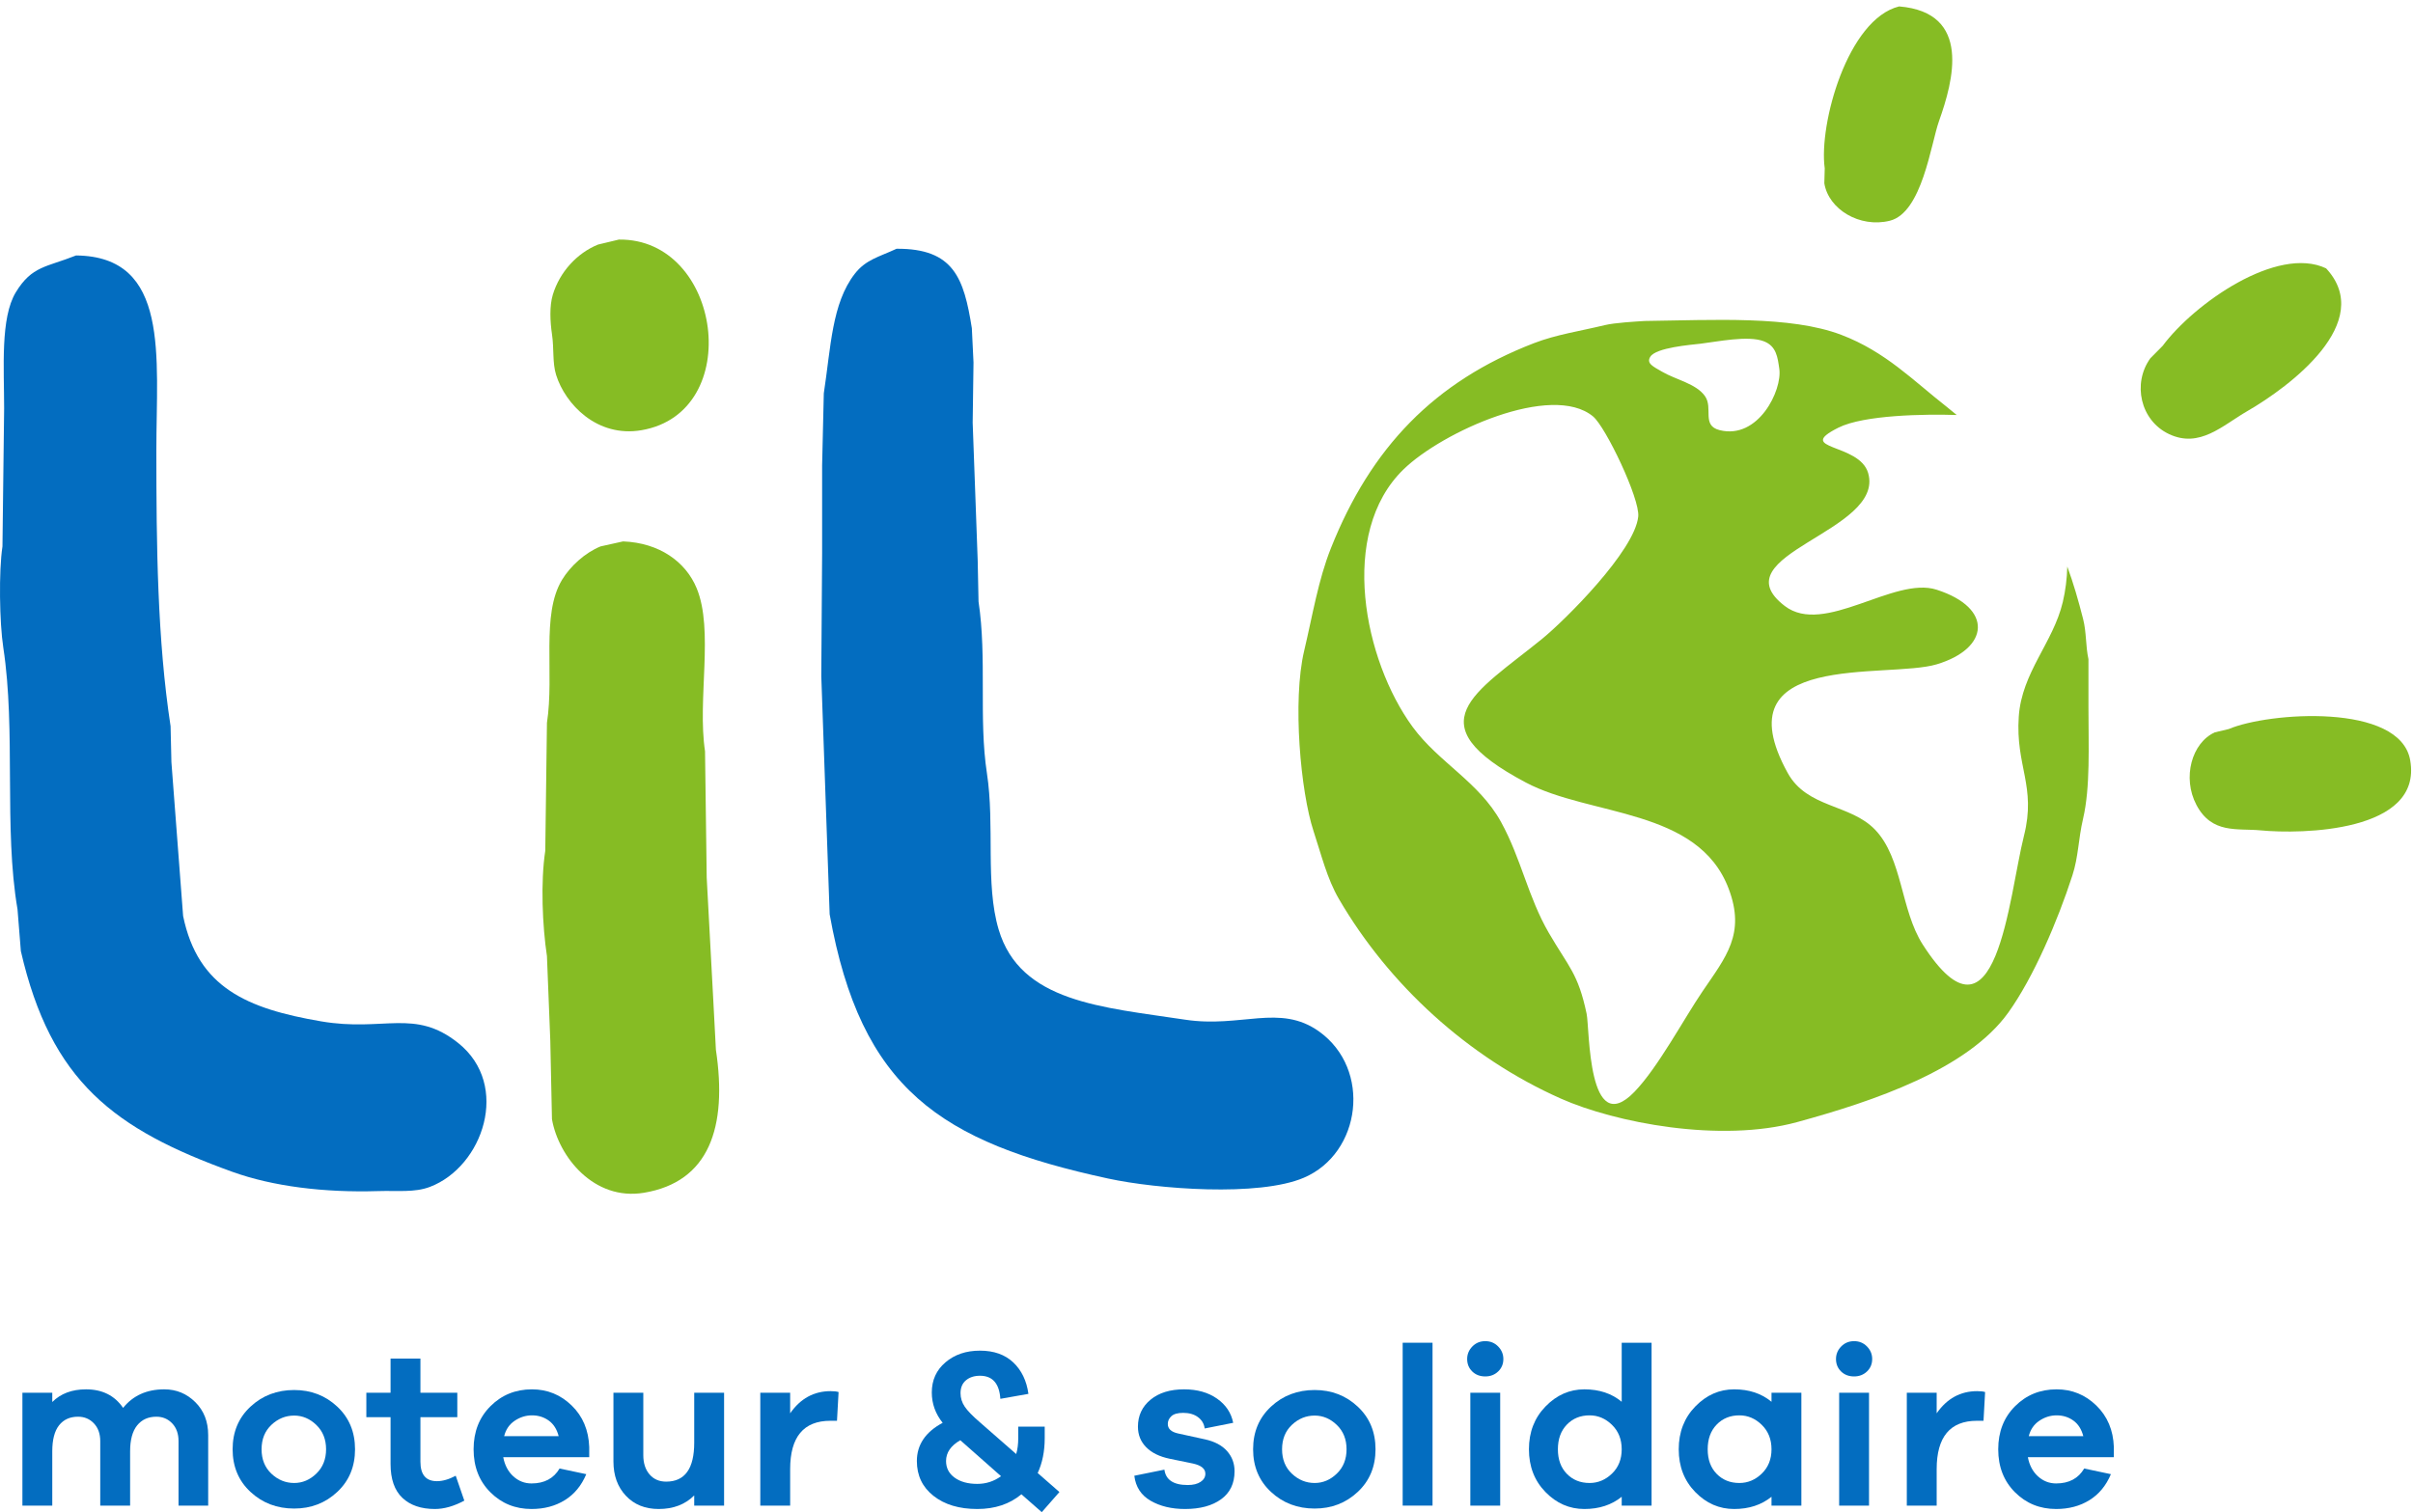<?xml version="1.0" encoding="UTF-8"?>
<svg width="268px" height="168px" viewBox="0 0 268 168" version="1.1" xmlns="http://www.w3.org/2000/svg" xmlns:xlink="http://www.w3.org/1999/xlink">
    <title>lilo-logo-baseline</title>
    <g id="Page-1" stroke="none" stroke-width="1" fill="none" fill-rule="evenodd">
        <g id="lilo-logo-baseline" fill-rule="nonzero">
            <path d="M68.736,26.616 C80.174,26.472 82.79,45.822 71.244,47.796 C66.299,48.641 62.775,44.884 61.769,41.664 C61.337,40.283 61.551,38.773 61.304,37.113 C61.103,35.757 61.015,34.008 61.398,32.746 C62.166,30.216 64.073,28.129 66.414,27.173 C67.188,26.987 67.962,26.802 68.736,26.616" id="Fill-1" fill="#86BC24"></path>
            <path d="M99.577,27.637 C105.938,27.599 107.057,30.908 107.938,36.462 C107.999,37.732 108.061,39.002 108.123,40.271 C108.092,42.5 108.061,44.73 108.03,46.959 C108.123,49.498 108.216,52.038 108.309,54.577 C108.402,57.147 108.495,59.717 108.588,62.287 C108.619,63.804 108.65,65.322 108.681,66.839 C109.628,73.088 108.69,79.865 109.609,85.882 C110.505,91.737 109.405,98.169 110.91,103.253 C113.311,111.366 122.402,111.885 131.626,113.286 C137.832,114.229 142.139,111.484 146.489,114.586 C152.377,118.787 151.193,128.115 144.816,130.843 C139.81,132.986 128.505,132.109 123.079,130.936 C104.401,126.898 95.626,120.962 92.146,101.581 C91.836,92.757 91.526,83.93 91.216,75.106 C91.247,70.555 91.278,66.002 91.309,61.451 C91.309,58.2 91.309,54.948 91.309,51.697 C91.371,49.035 91.433,46.371 91.495,43.708 C92.281,38.573 92.383,33.716 94.932,30.424 C96.16,28.839 97.603,28.555 99.577,27.637" id="Fill-2" fill="#036DC0"></path>
            <path d="M8.448,28.381 C18.916,28.489 17.366,39.623 17.365,50.025 C17.365,60.631 17.477,71.067 18.945,80.68 C18.976,82.011 19.007,83.343 19.038,84.674 C19.471,90.371 19.905,96.07 20.338,101.767 C21.98,109.75 27.472,112.069 35.666,113.472 C42.654,114.668 46.037,111.995 50.901,115.887 C56.75,120.568 53.647,129.628 47.742,131.865 C46.034,132.512 44.177,132.261 41.983,132.329 C35.975,132.516 30.277,131.798 25.819,130.193 C12.688,125.464 5.652,120.168 2.317,105.668 C2.193,104.12 2.069,102.572 1.945,101.024 C0.408,92.051 1.78,81.207 0.366,71.948 C-0.059,69.169 -0.145,63.455 0.273,60.708 C0.335,55.599 0.397,50.489 0.459,45.38 C0.459,40.891 0.026,35.318 1.759,32.468 C3.546,29.531 5.167,29.69 8.448,28.381" id="Fill-4" fill="#036DC0"></path>
            <path d="M69.2,60.15 C73.233,60.305 76.16,62.41 77.375,65.352 C79.301,70.014 77.433,77.706 78.304,83.467 C78.366,88.142 78.428,92.819 78.49,97.493 C78.737,102.107 78.986,106.722 79.233,111.335 C79.326,113.1 79.419,114.866 79.512,116.63 C80.81,125.271 78.754,131.309 71.523,132.515 C65.951,133.444 62.027,128.492 61.304,124.34 C61.243,121.43 61.181,118.519 61.119,115.609 C60.995,112.481 60.871,109.353 60.747,106.226 C60.245,102.906 60.027,98.011 60.561,94.521 C60.623,89.785 60.685,85.045 60.747,80.308 C61.586,74.842 60.076,68.298 62.419,64.424 C63.341,62.9 64.97,61.414 66.693,60.708 C67.528,60.522 68.364,60.336 69.2,60.15" id="Fill-5" fill="#86BC24"></path>
            <path d="M210.926,0.713 C219.041,1.382 216.928,9.032 215.36,13.436 C214.453,15.984 213.484,23.636 209.889,24.525 C206.542,25.353 203.08,23.247 202.619,20.361 L202.664,18.706 C201.98,13.793 205.215,2.125 210.926,0.713" id="Fill-6" fill="#86BC24"></path>
            <path d="M258.347,29.813 C263.89,35.776 254.342,42.936 249.588,45.681 C246.837,47.269 244.309,49.843 240.891,48.221 C237.708,46.709 236.822,42.599 238.821,39.812 L240.199,38.419 C243.678,33.741 252.916,27.234 258.347,29.813" id="Fill-7" fill="#86BC24"></path>
            <path d="M267.69,84.473 C269.093,92.493 255.547,92.687 251.084,92.254 C248.501,92.003 245.666,92.689 243.948,89.428 C242.348,86.391 243.433,82.521 245.988,81.364 L247.53,80.998 C251.904,79.127 266.582,78.044 267.69,84.473" id="Fill-8" fill="#86BC24"></path>
            <path d="M21.689,155.775 C22.644,156.721 23.122,157.94 23.122,159.431 L23.122,167.272 L19.829,167.272 L19.829,160.11 C19.829,159.288 19.595,158.631 19.126,158.137 C18.656,157.642 18.07,157.395 17.366,157.395 C16.462,157.395 15.75,157.718 15.23,158.363 C14.711,159.008 14.451,159.967 14.451,161.241 L14.451,167.272 L11.134,167.272 L11.134,160.11 C11.134,159.288 10.899,158.631 10.43,158.137 C9.961,157.642 9.375,157.395 8.671,157.395 C7.766,157.395 7.063,157.713 6.56,158.35 C6.057,158.987 5.806,159.951 5.806,161.241 L5.806,167.272 L2.489,167.272 L2.489,154.732 L5.806,154.732 L5.806,155.762 C6.744,154.824 7.992,154.355 9.551,154.355 C11.36,154.355 12.734,155.041 13.672,156.415 C14.778,155.041 16.302,154.355 18.246,154.355 C19.587,154.355 20.734,154.828 21.689,155.775" id="Fill-10" fill="#036DC0"></path>
            <path d="M35.134,163.716 C35.855,163.021 36.215,162.12 36.215,161.014 C36.215,159.909 35.855,159.008 35.134,158.313 C34.414,157.618 33.593,157.27 32.672,157.27 C31.716,157.27 30.875,157.613 30.146,158.3 C29.417,158.987 29.052,159.892 29.052,161.014 C29.052,162.137 29.417,163.041 30.146,163.728 C30.875,164.415 31.716,164.759 32.672,164.759 C33.593,164.759 34.414,164.412 35.134,163.716 Z M37.459,156.277 C38.774,157.508 39.432,159.087 39.432,161.014 C39.432,162.941 38.774,164.52 37.459,165.751 C36.144,166.983 34.548,167.599 32.672,167.599 C30.761,167.599 29.145,166.983 27.821,165.751 C26.497,164.52 25.836,162.941 25.836,161.014 C25.836,159.087 26.497,157.508 27.821,156.277 C29.145,155.045 30.761,154.43 32.672,154.43 C34.548,154.43 36.144,155.045 37.459,156.277 L37.459,156.277 Z" id="Fill-11" fill="#036DC0"></path>
            <path d="M51.57,166.719 C50.414,167.339 49.325,167.649 48.303,167.649 C46.761,167.649 45.555,167.234 44.684,166.405 C43.813,165.576 43.377,164.324 43.377,162.648 L43.377,157.446 L40.688,157.446 L40.688,154.732 L43.377,154.732 L43.377,150.936 L46.695,150.936 L46.695,154.732 L50.791,154.732 L50.791,157.446 L46.695,157.446 L46.695,162.397 C46.695,163.837 47.306,164.558 48.529,164.558 C49.166,164.558 49.861,164.357 50.615,163.954 L51.57,166.719" id="Fill-12" fill="#036DC0"></path>
            <path d="M57.162,157.848 C56.567,158.249 56.177,158.82 55.993,159.557 L62.049,159.557 C61.849,158.786 61.48,158.207 60.944,157.823 C60.408,157.437 59.788,157.245 59.084,157.245 C58.397,157.245 57.757,157.446 57.162,157.848 Z M65.443,161.894 L55.892,161.894 C56.06,162.782 56.433,163.49 57.011,164.017 C57.589,164.545 58.263,164.809 59.034,164.809 C60.458,164.809 61.497,164.256 62.15,163.151 L65.115,163.779 C64.579,165.052 63.784,166.015 62.728,166.668 C61.673,167.322 60.441,167.649 59.034,167.649 C57.224,167.649 55.7,167.029 54.46,165.789 C53.22,164.549 52.6,162.957 52.6,161.014 C52.6,159.071 53.224,157.475 54.473,156.227 C55.721,154.979 57.258,154.355 59.084,154.355 C60.793,154.355 62.263,154.954 63.495,156.152 C64.726,157.349 65.375,158.886 65.443,160.763 L65.443,161.894 L65.443,161.894 Z" id="Fill-13" fill="#036DC0"></path>
            <path d="M80.421,167.272 L77.103,167.272 L77.103,166.141 C76.098,167.146 74.783,167.649 73.157,167.649 C71.65,167.649 70.435,167.159 69.514,166.179 C68.592,165.199 68.132,163.929 68.132,162.371 L68.132,154.732 L71.449,154.732 L71.449,161.667 C71.449,162.556 71.679,163.268 72.14,163.804 C72.601,164.34 73.216,164.608 73.987,164.608 C76.065,164.608 77.103,163.167 77.103,160.286 L77.103,154.732 L80.421,154.732 L80.421,167.272" id="Fill-14" fill="#036DC0"></path>
            <path d="M93.137,154.656 L92.961,157.848 L92.232,157.848 C89.25,157.848 87.759,159.64 87.759,163.226 L87.759,167.272 L84.442,167.272 L84.442,154.732 L87.759,154.732 L87.759,157.018 C88.898,155.376 90.398,154.555 92.257,154.555 C92.643,154.555 92.936,154.589 93.137,154.656" id="Fill-15" fill="#036DC0"></path>
            <path d="M111.181,164.005 L106.657,160.009 C105.602,160.612 105.074,161.383 105.074,162.321 C105.074,163.092 105.392,163.707 106.029,164.168 C106.666,164.629 107.503,164.859 108.542,164.859 C109.514,164.859 110.393,164.575 111.181,164.005 Z M113.443,166.015 C112.136,167.104 110.502,167.649 108.542,167.649 C106.531,167.649 104.91,167.162 103.679,166.191 C102.447,165.219 101.832,163.929 101.832,162.321 C101.832,160.511 102.787,159.096 104.697,158.074 C103.893,157.069 103.49,155.946 103.49,154.706 C103.49,153.332 103.997,152.214 105.011,151.351 C106.025,150.488 107.302,150.057 108.843,150.057 C110.385,150.057 111.616,150.493 112.538,151.364 C113.459,152.235 114.021,153.399 114.222,154.857 L111.105,155.41 C110.988,153.701 110.234,152.846 108.843,152.846 C108.207,152.846 107.688,153.014 107.285,153.349 C106.883,153.684 106.682,154.162 106.682,154.782 C106.682,155.318 106.837,155.816 107.147,156.277 C107.457,156.738 108.031,157.329 108.869,158.048 L112.864,161.542 C113.015,161.023 113.09,160.436 113.09,159.783 L113.09,158.501 L116.031,158.501 L116.031,159.783 C116.031,161.241 115.771,162.531 115.252,163.653 L117.665,165.764 L115.704,168 L113.443,166.015 L113.443,166.015 Z" id="Fill-17" fill="#036DC0"></path>
            <path d="M129.325,163.276 C129.477,164.415 130.339,164.985 131.914,164.985 C132.517,164.985 132.994,164.868 133.346,164.633 C133.698,164.399 133.874,164.097 133.874,163.728 C133.874,163.175 133.413,162.798 132.492,162.597 L129.928,162.07 C128.789,161.835 127.914,161.408 127.303,160.788 C126.691,160.168 126.385,159.406 126.385,158.501 C126.385,157.278 126.85,156.281 127.78,155.51 C128.71,154.74 129.954,154.355 131.511,154.355 C132.969,154.355 134.188,154.698 135.168,155.385 C136.148,156.072 136.747,156.968 136.964,158.074 L133.798,158.703 C133.731,158.183 133.484,157.764 133.057,157.446 C132.63,157.127 132.081,156.968 131.411,156.968 C130.808,156.968 130.373,157.089 130.104,157.332 C129.836,157.576 129.702,157.865 129.702,158.2 C129.702,158.736 130.079,159.087 130.833,159.255 L133.824,159.909 C134.896,160.143 135.713,160.575 136.274,161.203 C136.836,161.831 137.116,162.58 137.116,163.452 C137.116,164.809 136.617,165.848 135.621,166.568 C134.624,167.288 133.288,167.649 131.612,167.649 C130.121,167.649 128.848,167.343 127.792,166.732 C126.736,166.121 126.134,165.195 125.983,163.954 L129.325,163.276" id="Fill-19" fill="#036DC0"></path>
            <path d="M148.475,163.716 C149.195,163.021 149.555,162.12 149.555,161.014 C149.555,159.909 149.195,159.008 148.475,158.313 C147.755,157.618 146.933,157.27 146.012,157.27 C145.057,157.27 144.215,157.613 143.486,158.3 C142.757,158.987 142.393,159.892 142.393,161.014 C142.393,162.137 142.757,163.041 143.486,163.728 C144.215,164.415 145.057,164.759 146.012,164.759 C146.933,164.759 147.755,164.412 148.475,163.716 Z M150.799,156.277 C152.115,157.508 152.772,159.087 152.772,161.014 C152.772,162.941 152.115,164.52 150.799,165.751 C149.484,166.983 147.888,167.599 146.012,167.599 C144.102,167.599 142.485,166.983 141.162,165.751 C139.839,164.52 139.176,162.941 139.176,161.014 C139.176,159.087 139.839,157.508 141.162,156.277 C142.485,155.045 144.102,154.43 146.012,154.43 C147.888,154.43 149.484,155.045 150.799,156.277 L150.799,156.277 Z" id="Fill-20" fill="#036DC0"></path>
            <polygon id="Fill-21" fill="#036DC0" points="155.788 167.272 159.105 167.272 159.105 149.177 155.788 149.177"></polygon>
            <path d="M163.302,167.272 L166.619,167.272 L166.619,154.732 L163.302,154.732 L163.302,167.272 Z M166.393,149.592 C166.778,149.986 166.971,150.451 166.971,150.987 C166.971,151.539 166.778,152 166.393,152.369 C166.007,152.738 165.53,152.921 164.961,152.921 C164.375,152.921 163.892,152.738 163.515,152.369 C163.138,152 162.95,151.539 162.95,150.987 C162.95,150.451 163.143,149.986 163.528,149.592 C163.914,149.198 164.391,149.001 164.961,149.001 C165.53,149.001 166.007,149.198 166.393,149.592 L166.393,149.592 Z" id="Fill-22" fill="#036DC0"></path>
            <path d="M179.035,163.716 C179.755,163.021 180.115,162.12 180.115,161.014 C180.115,159.909 179.755,159.003 179.035,158.3 C178.314,157.596 177.485,157.245 176.547,157.245 C175.524,157.245 174.682,157.588 174.021,158.275 C173.359,158.962 173.028,159.875 173.028,161.014 C173.028,162.154 173.359,163.062 174.021,163.741 C174.682,164.419 175.524,164.759 176.547,164.759 C177.485,164.759 178.314,164.412 179.035,163.716 Z M183.432,167.272 L180.115,167.272 L180.115,166.291 C178.993,167.197 177.61,167.649 175.968,167.649 C174.309,167.649 172.869,167.021 171.646,165.764 C170.422,164.507 169.811,162.924 169.811,161.014 C169.811,159.104 170.427,157.517 171.659,156.251 C172.89,154.987 174.327,154.355 175.968,154.355 C177.627,154.355 179.009,154.815 180.115,155.737 L180.115,149.177 L183.432,149.177 L183.432,167.272 L183.432,167.272 Z" id="Fill-23" fill="#036DC0"></path>
            <path d="M195.672,163.716 C196.391,163.021 196.752,162.12 196.752,161.014 C196.752,159.909 196.391,159.003 195.672,158.3 C194.951,157.596 194.122,157.245 193.183,157.245 C192.161,157.245 191.319,157.588 190.658,158.275 C189.996,158.962 189.665,159.875 189.665,161.014 C189.665,162.154 189.996,163.062 190.658,163.741 C191.319,164.419 192.161,164.759 193.183,164.759 C194.122,164.759 194.951,164.412 195.672,163.716 Z M200.069,167.272 L196.752,167.272 L196.752,166.291 C195.63,167.197 194.247,167.649 192.605,167.649 C190.946,167.649 189.505,167.021 188.283,165.764 C187.059,164.507 186.448,162.924 186.448,161.014 C186.448,159.104 187.064,157.517 188.296,156.251 C189.527,154.987 190.964,154.355 192.605,154.355 C194.263,154.355 195.646,154.815 196.752,155.737 L196.752,154.732 L200.069,154.732 L200.069,167.272 L200.069,167.272 Z" id="Fill-24" fill="#036DC0"></path>
            <path d="M204.266,167.272 L207.583,167.272 L207.583,154.732 L204.266,154.732 L204.266,167.272 Z M207.357,149.592 C207.742,149.986 207.935,150.451 207.935,150.987 C207.935,151.539 207.742,152 207.357,152.369 C206.971,152.738 206.494,152.921 205.924,152.921 C205.339,152.921 204.856,152.738 204.479,152.369 C204.102,152 203.914,151.539 203.914,150.987 C203.914,150.451 204.107,149.986 204.492,149.592 C204.878,149.198 205.355,149.001 205.924,149.001 C206.494,149.001 206.971,149.198 207.357,149.592 L207.357,149.592 Z" id="Fill-25" fill="#036DC0"></path>
            <path d="M220.476,154.656 L220.299,157.848 L219.571,157.848 C216.589,157.848 215.097,159.64 215.097,163.226 L215.097,167.272 L211.78,167.272 L211.78,154.732 L215.097,154.732 L215.097,157.018 C216.237,155.376 217.736,154.555 219.596,154.555 C219.981,154.555 220.275,154.589 220.476,154.656" id="Fill-26" fill="#036DC0"></path>
            <path d="M226.495,157.848 C225.9,158.249 225.51,158.82 225.326,159.557 L231.382,159.557 C231.181,158.786 230.813,158.207 230.277,157.823 C229.741,157.437 229.121,157.245 228.418,157.245 C227.73,157.245 227.089,157.446 226.495,157.848 Z M234.775,161.894 L225.225,161.894 C225.393,162.782 225.766,163.49 226.343,164.017 C226.922,164.545 227.596,164.809 228.367,164.809 C229.791,164.809 230.83,164.256 231.483,163.151 L234.449,163.779 C233.913,165.052 233.117,166.015 232.061,166.668 C231.005,167.322 229.774,167.649 228.367,167.649 C226.557,167.649 225.033,167.029 223.793,165.789 C222.553,164.549 221.933,162.957 221.933,161.014 C221.933,159.071 222.557,157.475 223.805,156.227 C225.053,154.979 226.59,154.355 228.418,154.355 C230.126,154.355 231.596,154.954 232.828,156.152 C234.059,157.349 234.709,158.886 234.775,160.763 L234.775,161.894 L234.775,161.894 Z" id="Fill-27" fill="#036DC0"></path>
            <path d="M190.986,47.787 C188.957,47.275 190.297,45.35 189.367,44.014 C188.392,42.614 186.098,42.182 184.577,41.284 C183.645,40.735 182.811,40.385 183.295,39.628 C183.941,38.613 187.77,38.313 188.898,38.181 C190.704,37.97 194.143,37.236 195.91,37.92 C197.318,38.465 197.437,39.742 197.618,40.972 C197.968,43.341 195.29,48.872 190.986,47.787 Z M189.09,110.141 C186.999,113.222 184.141,118.604 181.528,121.304 C176.315,126.691 176.562,114.262 176.219,112.631 C175.272,108.136 174.232,107.448 172.026,103.653 C169.709,99.668 168.948,95.381 166.712,91.322 C164.255,86.861 159.783,84.71 156.886,80.748 C151.51,73.394 148.59,59.244 155.88,52.15 C160.162,47.983 172.334,42.473 176.926,46.261 C178.335,47.423 182.151,55.414 181.951,57.386 C181.564,61.203 173.804,68.925 171.242,71.004 C163.786,77.052 157.047,80.361 169.474,86.94 C176.628,90.727 188.598,89.751 191.994,98.733 C193.894,103.759 191.692,106.309 189.09,110.141 Z M231.954,78.622 C231.954,76.826 231.954,75.029 231.954,73.233 C231.629,71.75 231.745,70.284 231.36,68.767 C230.849,66.759 230.288,64.794 229.604,62.944 C229.57,64.296 229.402,65.623 229.107,66.876 C228.038,71.408 224.552,74.681 224.214,79.618 C223.838,85.123 226.186,87.343 224.791,92.86 C223.101,99.54 221.767,117.722 213.557,104.95 C211.082,101.099 211.318,95.357 208.245,92.167 C205.488,89.305 200.714,89.801 198.549,85.871 C191.014,72.198 209.585,75.46 215.109,73.804 C220.937,72.056 221.453,67.563 215.088,65.514 C210.36,63.992 202.612,70.682 198.229,67.327 C190.778,61.622 209.406,59.1 207.484,52.547 C206.501,49.196 199.234,50 204.171,47.518 C207.013,46.089 213.826,45.993 217.325,46.106 C216.958,45.797 216.59,45.494 216.223,45.207 C212.47,42.269 209.411,39.068 204.501,37.2 C198.844,35.048 190.271,35.567 182.687,35.66 C181.679,35.723 179.334,35.855 178.235,36.122 C175.484,36.789 172.86,37.164 170.371,38.124 C159.299,42.392 152.252,49.743 147.814,60.914 C146.408,64.454 145.798,68.291 144.846,72.309 C143.525,77.888 144.462,87.995 145.885,92.326 C146.752,94.961 147.391,97.617 148.705,99.872 C154.244,109.38 163.022,117.46 173.339,122.046 C179.408,124.745 191.085,126.995 199.604,124.663 C208.143,122.328 218.521,118.812 223.049,112.499 C225.847,108.599 228.548,102.282 230.172,97.254 C230.85,95.158 230.817,93.273 231.36,90.941 C232.172,87.45 231.954,82.873 231.954,78.622 L231.954,78.622 Z" id="Fill-28" fill="#86BC24"></path>
        </g>
    </g>
</svg>